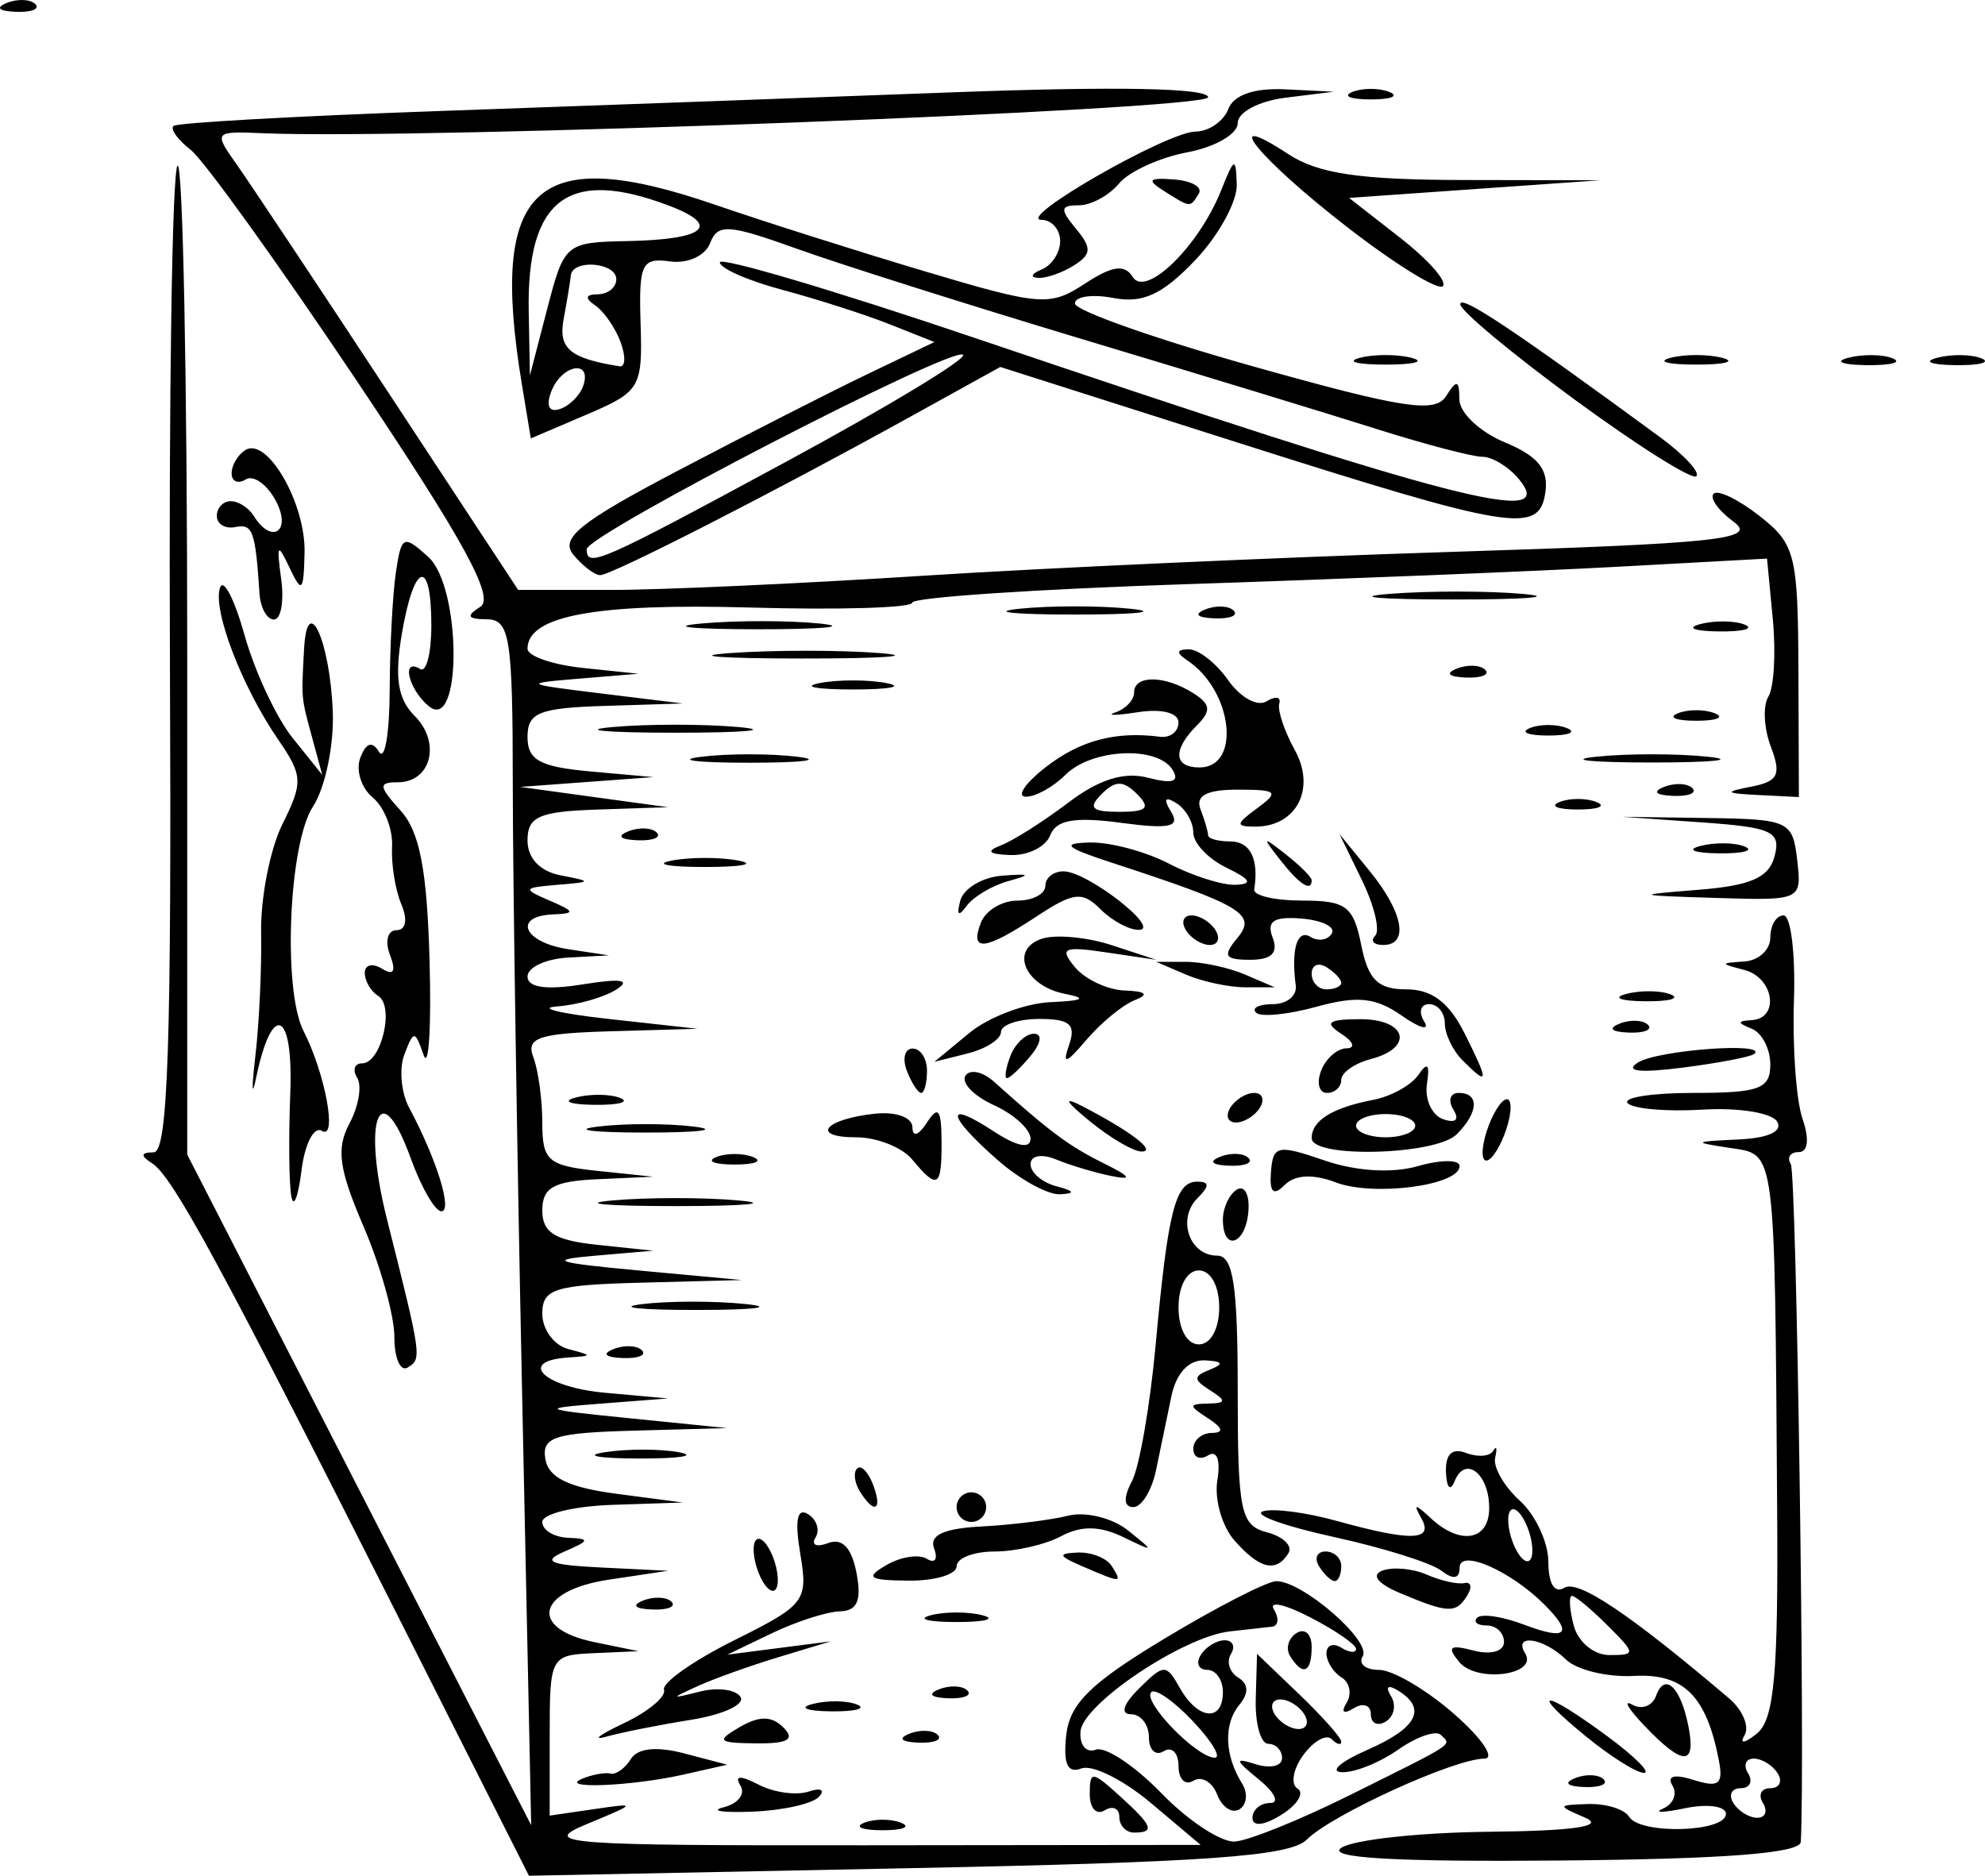 <?xml version="1.0" encoding="UTF-8" standalone="no"?>
<!-- Created with Inkscape (http://www.inkscape.org/) -->

<svg
   xmlns:dc="http://purl.org/dc/elements/1.1/"
   xmlns:cc="http://creativecommons.org/ns#"
   xmlns:rdf="http://www.w3.org/1999/02/22-rdf-syntax-ns#"
   xmlns:svg="http://www.w3.org/2000/svg"
   xmlns="http://www.w3.org/2000/svg"
   xmlns:sodipodi="http://sodipodi.sourceforge.net/DTD/sodipodi-0.dtd"
   xmlns:inkscape="http://www.inkscape.org/namespaces/inkscape"
   version="1.1"
   id="svg2"
   width="324.149"
   height="306.339"
   viewBox="0 0 324.149 306.339"
   sodipodi:docname="135px-Kepler_Hexahedron_Earth.jpg.svg"
   inkscape:version="0.92.5 (2060ec1f9f, 2020-04-08)">
  <defs
     id="defs6" />
  <sodipodi:namedview
     pagecolor="#ffffff"
     bordercolor="#666666"
     borderopacity="1"
     objecttolerance="10"
     gridtolerance="10"
     guidetolerance="10"
     inkscape:pageopacity="0"
     inkscape:pageshadow="2"
     inkscape:window-width="1920"
     inkscape:window-height="1015"
     id="namedview4"
     showgrid="false"
     fit-margin-top="0"
     fit-margin-left="0"
     fit-margin-right="0"
     fit-margin-bottom="0"
     inkscape:zoom="1.1751916"
     inkscape:cx="285.45238"
     inkscape:cy="204.9283"
     inkscape:window-x="0"
     inkscape:window-y="40"
     inkscape:window-maximized="1"
     inkscape:current-layer="svg2" />
  <path
     style="fill:#000000;stroke-width:2.416"
     d="M 64.365,262.725 C 35.892,206.317 28.21,192.177 24.859,190.007 c -1.971,-1.277 -1.9,-1.785 0.251,-1.812 2.324,-0.029 2.913,-17.834 2.641,-79.79 -0.193,-43.864 0.364,-80.467 1.237,-81.34 0.873,-0.873 1.587,35.107 1.587,79.955 v 81.542 L 58.658,243.324 86.741,298.087 85.244,226.814 C 84.421,187.614 83.743,143.31 83.738,128.361 83.728,104.103 83.273,101.176 79.5,101.143 76.315,101.115 76.054,100.61 78.444,99.095 80.822,97.586 75.793,88.387 58.32,62.287 45.508,43.149 33.288,26.143 31.164,24.496 c -2.123,-1.647 -3.396,-3.416 -2.829,-3.93 0.567,-0.514 20.058,-1.608 43.312,-2.43 23.254,-0.823 61.035,-2.199 83.957,-3.059 26.73,-1.003 41.677,-0.712 41.677,0.809 0,2.062 -128.971,6.969 -154.332,5.872 -8.021,-0.347 -8.095,-0.259 -4.297,5.106 2.126,3.002 13.338,19.865 24.916,37.472 l 21.051,32.013 h 15.066 c 8.286,0 31.189,-1.039 50.895,-2.308 19.706,-1.269 58.606,-3.027 86.445,-3.907 43.744,-1.382 50,-2.05 46.081,-4.915 -2.494,-1.824 -3.965,-3.886 -3.268,-4.583 0.697,-0.697 4.08,0.946 7.517,3.65 5.832,4.588 6.256,6.288 6.327,25.402 l 0.076,20.485 -6.562,-0.329 c -5.518,-0.277 -5.716,-0.493 -1.244,-1.361 4.425,-0.858 4.968,-1.953 3.233,-6.517 -1.147,-3.017 -1.332,-6.704 -0.412,-8.193 0.92,-1.489 1.248,-7.171 0.728,-12.626 l -0.946,-9.918 -24.497,1.337 c -13.473,0.735 -44.882,2.005 -69.798,2.822 -24.915,0.817 -45.299,2.182 -45.296,3.035 0.002,0.853 -11.903,1.211 -26.458,0.798 -25.216,-0.717 -36.364,1.347 -36.364,6.732 0,1.202 4.077,2.612 9.06,3.133 l 9.06,0.948 -9.664,0.8 c -9.312,0.771 -9.181,0.859 3.624,2.428 l 13.288,1.628 -12.684,0.394 c -10.813,0.336 -12.684,1.086 -12.684,5.087 0,3.766 2.029,4.876 10.268,5.618 l 10.268,0.925 -10.872,0.802 -10.872,0.802 12.08,1.657 12.08,1.657 -11.476,0.38 c -9.597,0.317 -11.476,1.143 -11.476,5.044 0,2.916 2.038,5.056 5.436,5.711 5.165,0.995 5.135,1.072 -0.604,1.546 -5.592,0.462 -5.682,0.653 -1.208,2.575 4.132,1.776 4.219,2.101 0.604,2.246 -6.727,0.27 -4.896,4.58 2.416,5.687 l 6.644,1.006 -6.644,0.362 c -3.654,0.199 -6.644,1.591 -6.644,3.094 0,1.805 3.074,2.238 9.06,1.276 6.217,-0.999 7.923,-0.731 5.436,0.855 -1.993,1.271 -6.342,2.51 -9.664,2.754 -3.322,0.244 0.483,1.165 8.456,2.047 l 14.496,1.604 -14.151,0.406 c -11.817,0.339 -13.909,1.036 -12.684,4.228 0.807,2.102 1.467,6.929 1.467,10.726 0,6.2 0.925,7.001 9.06,7.852 l 9.06,0.948 -9.06,0.406 c -7.216,0.323 -9.06,1.36 -9.06,5.092 0,3.636 2.03,4.899 9.06,5.634 l 9.06,0.948 -9.664,0.833 c -7.742,0.667 -6.301,1.144 7.248,2.396 l 16.912,1.563 -16.308,0.427 c -14.343,0.375 -16.308,0.988 -16.308,5.082 0,2.56 1.903,5.152 4.228,5.76 4.027,1.052 4.027,1.118 0,1.385 -8.463,0.561 -3.956,4.859 6.04,5.759 l 10.268,0.925 -10.872,0.839 c -10.315,0.796 -10.067,0.92 4.832,2.421 l 15.704,1.582 -15.206,0.417 c -13.016,0.357 -15.104,1.026 -14.496,4.645 0.508,3.025 3.803,4.636 11.582,5.661 l 10.872,1.432 -11.476,0.38 c -6.312,0.209 -11.476,1.467 -11.476,2.796 0,1.329 1.903,2.492 4.228,2.586 3.615,0.145 3.528,0.471 -0.604,2.246 -3.766,1.618 -2.434,2.194 6.04,2.609 l 10.872,0.533 -9.664,1.449 c -11.725,1.758 -13.197,7.969 -2.416,10.191 l 7.248,1.494 -7.248,0.318 c -7.124,0.313 -7.248,0.543 -7.248,13.425 v 13.107 l 7.248,-1.058 c 7.074,-1.032 7.045,-0.974 -1.208,2.453 -7.743,3.215 -3.873,3.506 45.905,3.451 l 54.361,-0.06 -8.141,-6.857 c -4.478,-3.771 -9.578,-6.306 -11.333,-5.632 -2.254,0.865 -2.985,-0.711 -2.489,-5.366 0.556,-5.218 3.923,-8.529 16.165,-15.901 8.504,-5.12 16.675,-9.313 18.157,-9.317 4.305,-0.012 15.609,9.823 14.098,12.266 -0.755,1.222 0.45,2.223 2.678,2.223 2.228,0 7.767,3.262 12.307,7.248 4.54,3.986 6.725,7.248 4.854,7.248 -4.853,0 -24.905,9.155 -28.983,13.232 -2.723,2.723 -16.261,3.691 -65.222,4.664 l -61.785,1.227 z m 155.869,30.548 c 17.85,-8.876 16.8,-8.184 15.055,-9.928 -0.8,-0.8 -3.941,0.287 -6.98,2.416 -3.039,2.129 -7.187,3.782 -9.216,3.673 -2.03,-0.108 -0.157,-1.742 4.162,-3.631 8.168,-3.572 9.826,-6.747 5.063,-9.691 -1.665,-1.029 -2.136,-0.667 -1.169,0.898 0.891,1.442 0.516,3.305 -0.835,4.14 -1.35,0.835 -2.455,0.302 -2.455,-1.184 0,-1.486 -1.255,-1.925 -2.789,-0.977 -1.665,1.029 -2.136,0.667 -1.169,-0.898 0.891,-1.442 0.516,-3.305 -0.835,-4.14 -1.35,-0.835 -2.455,-2.605 -2.455,-3.934 0,-1.329 1.087,-1.744 2.416,-0.923 1.329,0.821 2.416,0.913 2.416,0.205 0,-0.709 -3.381,-3.037 -7.514,-5.174 -4.133,-2.137 -6.787,-2.709 -5.898,-1.27 0.889,1.439 0.737,2.706 -0.338,2.817 -1.075,0.111 -4.171,0.456 -6.88,0.767 -7.665,0.88 -24.033,11.866 -24.371,16.357 -0.167,2.22 0.954,3.554 2.492,2.964 1.538,-0.59 6.361,2.606 10.719,7.102 4.358,4.496 9.76,8.05 12.004,7.897 2.244,-0.153 10.604,-3.522 18.577,-7.487 z m -15.704,3.627 c 0,-1.34 1.295,-2.437 2.878,-2.437 1.583,0 0.767,-1.72 -1.812,-3.821 -4.004,-3.263 -4.072,-3.627 -0.462,-2.492 2.325,0.731 4.228,0.276 4.228,-1.011 0,-1.287 -1.014,-2.34 -2.254,-2.34 -1.24,0 -2.16,-3.305 -2.046,-7.345 l 0.209,-7.345 6.878,6.589 c 3.783,3.624 6.878,7.111 6.878,7.748 0,0.637 -0.708,0.451 -1.573,-0.414 -0.865,-0.865 -2.947,0.306 -4.626,2.602 -1.679,2.296 -2.102,4.763 -0.939,5.482 1.163,0.718 -0.017,2.637 -2.622,4.264 -2.839,1.773 -4.736,1.982 -4.736,0.521 z m 8.456,-16.933 c -0.821,-1.329 -2.58,-2.416 -3.909,-2.416 -1.329,0 -1.744,1.087 -0.923,2.416 0.821,1.329 2.58,2.416 3.909,2.416 1.329,0 1.744,-1.087 0.923,-2.416 z m -14.226,13.121 c -0.794,-2.07 -2.539,-3.087 -3.877,-2.26 -1.338,0.827 -2.433,-0.255 -2.433,-2.405 0,-2.15 -1.087,-3.237 -2.416,-2.416 -1.329,0.821 -2.416,-0.202 -2.416,-2.273 0,-2.072 -1.32,-3.767 -2.934,-3.767 -1.789,0 -1.264,-1.65 1.345,-4.228 4.075,-4.027 4.393,-4.027 6.678,0 2.94,5.18 6.991,5.53 6.991,0.604 0,-1.993 -1.151,-3.624 -2.559,-3.624 -1.407,0 -1.887,-1.087 -1.065,-2.416 0.821,-1.329 2.58,-2.416 3.909,-2.416 1.329,0 1.791,1.012 1.026,2.249 -0.765,1.237 -0.232,2.965 1.183,3.839 1.714,1.059 1.773,2.553 0.177,4.477 -2.583,3.112 -2.4,8.254 0.457,12.824 0.981,1.569 0.792,3.466 -0.419,4.214 -1.211,0.749 -2.852,-0.332 -3.646,-2.402 z m -3.885,-11.904 c -3.116,-3.317 -6.209,-5.487 -6.874,-4.822 -1.481,1.481 7.207,10.51 10.306,10.709 1.228,0.079 -0.316,-2.57 -3.432,-5.887 z m 15.799,-10.715 c -0.765,-1.237 -0.285,-2.932 1.065,-3.767 1.351,-0.835 2.455,0.177 2.455,2.249 0,4.244 -1.45,4.869 -3.521,1.518 z m 8.353,31.316 c 1.993,-1.329 12.865,-2.509 24.16,-2.623 13.748,-0.138 18.939,-0.893 15.704,-2.283 -4.659,-2.002 -4.642,-2.083 0.461,-2.246 2.911,-0.093 5.92,0.844 6.686,2.083 1.821,2.947 15.805,2.534 15.805,-0.467 0,-1.271 -2.99,-1.692 -6.644,-0.936 -3.654,0.756 -5.278,0.781 -3.609,0.056 1.669,-0.725 2.349,-2.429 1.509,-3.787 -0.956,-1.547 0.348,-1.874 3.495,-0.875 4.084,1.296 4.848,0.698 4.096,-3.208 -2.03,-10.539 -5.748,-14.232 -13.882,-13.789 -4.354,0.237 -9.353,-0.976 -11.109,-2.696 -3.598,-3.523 -8.676,-4.277 -6.641,-0.985 2.183,3.533 -7.894,4.867 -10.752,1.423 -2.077,-2.503 -1.579,-2.906 2.327,-1.885 2.825,0.739 4.97,0.135 4.97,-1.398 0,-1.484 -1.268,-2.698 -2.819,-2.698 -1.55,0 -2.245,-0.574 -1.543,-1.276 0.702,-0.702 4.144,-0.185 7.651,1.148 6.949,2.642 8.095,1.502 3.305,-3.288 -5.542,-5.542 -13.842,-9.163 -13.842,-6.038 0,1.86 -1.011,2.022 -3.02,0.484 -1.661,-1.272 -9.543,-3.739 -17.516,-5.482 -7.973,-1.743 -13.202,-3.623 -11.62,-4.177 1.582,-0.554 7.018,0.143 12.08,1.549 12.187,3.384 15.915,3.266 13.824,-0.437 -1.364,-2.416 -1.054,-2.416 1.549,0 4.83,4.484 9.535,3.66 9.535,-1.669 0,-5.62 -3.918,-8.665 -5.643,-4.386 -0.701,1.738 -1.305,1.118 -1.414,-1.451 -0.125,-2.945 1.001,-4.029 3.277,-3.156 1.907,0.732 3.904,0.576 4.436,-0.346 0.532,-0.922 0.676,-0.419 0.319,1.117 -0.357,1.536 1.452,4.695 4.02,7.019 2.568,2.324 4.669,6.839 4.669,10.034 0,3.531 1.019,5.178 2.6,4.201 2.242,-1.385 10.647,4.253 26.873,18.028 2.257,1.916 3.408,4.649 2.556,6.073 -0.862,1.442 0.027,1.316 2.008,-0.285 2.841,-2.297 3.509,-9.576 3.325,-36.241 -0.416,-60.162 -0.168,-58.27 -7.765,-59.42 -6.075,-0.92 -5.959,-1.038 1.351,-1.368 4.993,-0.226 7.395,-1.332 6.398,-2.945 -0.878,-1.421 -6.343,-2.292 -12.144,-1.935 -5.801,0.357 -11.308,-0.112 -12.237,-1.041 -0.929,-0.929 3.928,-1.689 10.794,-1.689 10.691,0 12.483,-0.665 12.483,-4.631 0,-2.547 -1.359,-5.179 -3.02,-5.849 -2.416,-0.975 -2.416,-1.257 0,-1.409 4.587,-0.29 3.607,-6.931 -1.208,-8.189 -4.027,-1.052 -4.027,-1.118 0,-1.385 2.325,-0.154 4.228,-1.911 4.228,-3.904 0,-1.993 0.974,-3.624 2.164,-3.624 1.19,0 1.953,6.252 1.696,13.892 -0.258,7.641 0.372,16.338 1.4,19.328 1.147,3.338 0.904,5.436 -0.63,5.436 -1.374,0 -1.952,0.884 -1.285,1.965 0.934,1.512 2.35,97.421 1.634,110.677 -0.101,1.873 -12.294,2.819 -39.407,3.057 -26.875,0.237 -38.117,-0.417 -35.637,-2.071 z m 68.857,-7.322 c -0.821,-1.329 -0.278,-2.416 1.208,-2.416 1.486,0 2.029,-1.087 1.208,-2.416 -0.821,-1.329 -2.58,-2.416 -3.909,-2.416 -1.329,0 -1.744,1.087 -0.923,2.416 0.821,1.329 0.278,2.416 -1.208,2.416 -1.486,0 -2.029,1.087 -1.208,2.416 0.821,1.329 2.58,2.416 3.909,2.416 1.329,0 1.744,-1.087 0.923,-2.416 z m -25.368,-28.992 c -2.658,-2.658 -5.274,-4.832 -5.814,-4.832 -0.54,0 -0.413,2.174 0.282,4.832 0.699,2.674 3.296,4.832 5.814,4.832 4.362,0 4.351,-0.2 -0.282,-4.832 z M 249.468,249.525 c -0.86,-2.241 -2.107,-3.53 -2.771,-2.866 -0.664,0.664 -0.504,3.041 0.355,5.282 0.86,2.241 2.107,3.53 2.771,2.866 0.664,-0.664 0.504,-3.041 -0.355,-5.282 z m -108.359,48.17 c 1.661,-0.67 4.379,-0.67 6.04,0 1.661,0.67 0.302,1.219 -3.02,1.219 -3.322,0 -4.681,-0.548 -3.02,-1.219 z m 41.677,-0.959 c 0,-1.407 -1.087,-1.887 -2.416,-1.065 -1.329,0.821 -2.416,-0.37 -2.416,-2.648 0,-3.833 0.359,-3.816 4.832,0.232 5.446,4.928 5.891,6.04 2.416,6.04 -1.329,0 -2.416,-1.151 -2.416,-2.559 z m -64.6,-1.579 c 2.342,-0.583 3.57,-2.173 2.729,-3.534 -1.026,-1.66 -0.041,-1.707 2.99,-0.144 2.486,1.282 6.15,1.785 8.144,1.118 1.993,-0.667 2.748,-0.278 1.676,0.865 -1.071,1.143 -5.964,2.23 -10.872,2.416 -4.908,0.186 -7.008,-0.138 -4.667,-0.721 z m -23.042,-4.69 c 1.628,-0.659 3.681,-1.024 4.562,-0.811 0.881,0.213 2.371,-0.856 3.31,-2.375 1.1,-1.78 4.204,-2.106 8.726,-0.916 l 7.019,1.846 -7.248,1.632 c -8.474,1.908 -20.69,2.374 -16.369,0.624 z m 162.086,-0.071 c 1.744,-0.698 3.828,-0.612 4.631,0.191 0.803,0.803 -0.624,1.374 -3.171,1.269 -2.815,-0.116 -3.387,-0.688 -1.46,-1.46 z m 1.661,-6.881 c -9.451,-7.747 -6.907,-7.694 3.624,0.075 4.503,3.322 7.16,6.001 5.905,5.953 -1.255,-0.048 -5.543,-2.76 -9.53,-6.028 z m 9.664,-1.648 c -2.658,-2.783 -3.566,-4.342 -2.018,-3.465 1.548,0.877 3.301,0.229 3.897,-1.441 1.413,-3.957 4.051,-1.424 5.306,5.094 1.235,6.414 -0.935,6.357 -7.185,-0.188 z m -166.707,-0.421 c 3.986,-1.883 6.95,-4.346 6.585,-5.473 -0.364,-1.127 4.798,-4.766 11.472,-8.088 11.603,-5.775 12.075,-6.395 10.777,-14.13 -0.917,-5.464 -0.51,-7.566 1.252,-6.477 1.435,0.887 1.992,2.612 1.237,3.834 -0.755,1.222 0.176,1.627 2.068,0.901 2.286,-0.877 3.838,0.755 4.623,4.86 0.867,4.536 0.146,6.209 -2.712,6.289 -2.141,0.06 -7.155,1.677 -11.141,3.594 l -7.248,3.485 8.456,-1.09 8.456,-1.09 -8.456,2.556 c -4.651,1.406 -10.631,3.546 -13.288,4.757 -4.502,2.051 -4.475,2.111 0.401,0.882 2.878,-0.725 5.848,-0.323 6.6,0.894 0.752,1.217 -2.867,2.89 -8.042,3.717 -5.175,0.828 -11.407,2.067 -13.848,2.754 -2.442,0.687 -1.178,-0.291 2.809,-2.175 z m 18.957,0.612 c 3.197,-1.858 5.216,-1.837 7.127,0.073 1.944,1.944 0.737,2.647 -4.461,2.593 -6.248,-0.065 -6.577,-0.393 -2.666,-2.666 z m 27.703,1.089 c 1.744,-0.698 3.828,-0.612 4.631,0.191 0.803,0.803 -0.624,1.374 -3.171,1.269 -2.815,-0.116 -3.387,-0.688 -1.46,-1.46 z m -15.809,-4.856 c 2.351,-0.613 5.612,-0.572 7.248,0.089 1.636,0.662 -0.288,1.163 -4.274,1.114 -3.986,-0.049 -5.325,-0.591 -2.974,-1.203 z m 20.641,-2.392 c 1.744,-0.698 3.828,-0.612 4.631,0.191 0.803,0.803 -0.624,1.374 -3.171,1.269 -2.815,-0.116 -3.387,-0.688 -1.46,-1.46 z m -1.359,-12.095 c 2.325,-0.608 6.131,-0.608 8.456,0 2.325,0.608 0.423,1.105 -4.228,1.105 -4.651,0 -6.554,-0.497 -4.228,-1.105 z m -46.962,-2.401 c 1.744,-0.698 3.828,-0.612 4.631,0.191 0.803,0.803 -0.624,1.374 -3.171,1.269 -2.815,-0.116 -3.387,-0.688 -1.46,-1.46 z m 123.671,-1.194 c -3.712,-1.56 -4.845,-2.986 -2.94,-3.699 1.705,-0.638 4.967,-0.342 7.248,0.659 2.282,1.001 5.045,1.62 6.14,1.376 1.095,-0.244 1.303,0.671 0.461,2.032 -1.836,2.971 -3.062,2.929 -10.909,-0.369 z m -104.856,-3.437 c -0.86,-2.241 -1.02,-4.618 -0.355,-5.282 0.664,-0.664 1.912,0.625 2.771,2.866 0.86,2.241 1.02,4.618 0.355,5.282 -0.664,0.664 -1.912,-0.625 -2.771,-2.866 z m 20.918,-1.171 c 2.336,-1.36 5.313,-1.814 6.616,-1.009 1.303,0.805 1.832,0.049 1.175,-1.681 -0.831,-2.189 1.533,-3.288 7.773,-3.612 4.932,-0.257 11.286,-1.049 14.12,-1.76 2.836,-0.712 7.229,0.373 9.771,2.412 4.397,3.527 4.358,3.579 -0.817,1.071 -3.786,-1.835 -6.854,-1.875 -10.109,-0.133 -2.57,1.376 -7.463,2.501 -10.872,2.501 -3.409,0 -6.199,1.087 -6.199,2.416 0,1.329 -3.533,2.383 -7.852,2.343 -6.527,-0.061 -7.135,-0.491 -3.605,-2.547 z m 31.993,0.204 c -3.939,-1.693 -4.077,-2.108 -0.747,-2.246 2.247,-0.093 4.757,0.917 5.579,2.246 1.717,2.778 1.633,2.778 -4.832,0 z m 38.657,0 c -0.821,-1.329 -0.342,-2.416 1.065,-2.416 1.407,0 2.559,1.087 2.559,2.416 0,1.329 -0.479,2.416 -1.065,2.416 -0.586,0 -1.737,-1.087 -2.559,-2.416 z m -13.827,-4.228 c -2.037,-2.325 -3.29,-6.741 -2.783,-9.811 0.546,-3.309 -0.066,-4.973 -1.502,-4.085 -1.333,0.824 -2.423,0.346 -2.423,-1.061 0,-1.407 1.359,-2.575 3.02,-2.596 2.013,-0.025 1.812,-0.818 -0.604,-2.379 -3.221,-2.082 -3.221,-2.35 0,-2.416 2.969,-0.061 3.029,-0.451 0.331,-2.161 -2.781,-1.762 -2.781,-2.291 0,-3.396 2.316,-0.921 2.052,-1.366 -0.889,-1.5 -2.595,-0.118 -4.658,2.102 -5.436,5.849 -0.69,3.322 -1.818,8.758 -2.508,12.08 -0.69,3.322 -2.359,6.04 -3.709,6.04 -1.575,0 -1.657,-1.516 -0.23,-4.228 1.224,-2.325 2.971,-12.382 3.882,-22.348 1.999,-21.855 3.205,-26.576 6.789,-26.576 2.022,0 2.029,0.707 0.026,2.71 -3.37,3.37 -1.315,9.37 3.211,9.37 2.63,0 3.366,4.802 3.366,21.971 0,19.897 0.453,22.089 4.805,23.227 2.643,0.691 4.209,2.22 3.481,3.398 -2.001,3.238 -4.725,2.594 -8.825,-2.087 z m -2.481,-38.053 c 0,-3.514 -1.389,-6.04 -3.322,-6.04 -1.933,0 -3.322,2.526 -3.322,6.04 0,3.514 1.389,6.04 3.322,6.04 1.933,0 3.322,-2.526 3.322,-6.04 z m -42.885,32.617 c 0,-1.329 1.087,-2.416 2.416,-2.416 1.329,0 2.416,1.087 2.416,2.416 0,1.329 -1.087,2.416 -2.416,2.416 -1.329,0 -2.416,-1.087 -2.416,-2.416 z m -15.804,-2.577 c -0.876,-1.417 -1.074,-3.095 -0.441,-3.728 0.633,-0.633 1.795,0.526 2.582,2.577 1.634,4.257 0.241,5.006 -2.141,1.151 z m -41.544,-6.405 c 3.673,-0.555 9.109,-0.54 12.08,0.033 2.972,0.573 -0.033,1.028 -6.677,1.01 -6.644,-0.019 -9.075,-0.487 -5.403,-1.043 z M 64.4,218.345 c 0,-3.486 -2.266,-11.606 -5.035,-18.043 -4.025,-9.356 -4.487,-12.728 -2.304,-16.806 1.502,-2.806 2.073,-6.167 1.268,-7.468 -0.804,-1.301 -0.438,-2.366 0.814,-2.366 3.116,0 5.331,-9.333 2.614,-11.012 -1.204,-0.744 -2.189,-2.44 -2.189,-3.769 0,-1.329 1.272,-1.63 2.827,-0.669 1.901,1.175 2.321,0.43 1.284,-2.273 -0.85,-2.214 -0.375,-4.02 1.056,-4.02 1.547,0 1.873,-1.71 0.805,-4.228 -0.986,-2.325 -1.668,-6.559 -1.515,-9.408 0.153,-2.849 -1.266,-6.462 -3.154,-8.029 -1.888,-1.567 -2.802,-4.491 -2.032,-6.498 0.953,-2.484 1.936,-2.784 3.075,-0.94 0.921,1.49 1.696,-3.039 1.722,-10.066 0.026,-7.026 0.48,-15.687 1.009,-19.245 0.9,-6.052 1.241,-6.217 5.288,-2.557 5.457,4.936 5.532,28.902 0.077,24.375 -3.34,-2.772 -4.535,-8.005 -1.383,-6.057 0.997,0.616 1.812,-2.582 1.812,-7.106 0,-11.206 -2.835,-10.38 -4.826,1.405 -1.204,7.126 -0.658,10.599 2.101,13.358 4.336,4.336 2.693,10.836 -2.74,10.836 -3.224,0 -3.163,0.637 0.436,4.615 3.122,3.45 4.317,9.621 4.735,24.449 0.307,10.909 -0.126,17.881 -0.963,15.494 -1.437,-4.096 -1.613,-4.103 -3.144,-0.113 -0.892,2.325 -0.539,6.249 0.783,8.721 4.482,8.374 7.131,16.9 5.251,16.9 -1.029,0 -3.286,-3.913 -5.015,-8.696 -5.033,-13.918 -7.968,-6.298 -3.86,10.02 5.672,22.529 5.704,22.755 3.391,24.185 -1.204,0.744 -2.189,-1.499 -2.189,-4.986 z m 35.788,1.987 c 1.744,-0.698 3.828,-0.612 4.631,0.191 0.803,0.803 -0.624,1.374 -3.171,1.269 -2.815,-0.116 -3.387,-0.688 -1.46,-1.46 z m 4.627,-7.341 c 4.289,-0.534 11.9,-0.542 16.912,-0.02 5.013,0.523 1.504,0.96 -7.798,0.971 -9.302,0.011 -13.403,-0.417 -9.114,-0.951 z m 94.883,-13.818 c 0,-1.915 1.021,-4.113 2.27,-4.884 1.248,-0.772 2.104,0.795 1.902,3.481 -0.416,5.517 -4.172,6.78 -4.172,1.403 z M 47.574,195.406 c -0.378,-1.993 -0.455,-9.604 -0.172,-16.912 0.523,-13.505 -2.981,-15.02 -5.587,-2.416 -0.687,3.322 -0.738,1.691 -0.113,-3.624 0.625,-5.315 1.047,-14.349 0.938,-20.074 -0.109,-5.725 1.463,-13.738 3.492,-17.805 3.381,-6.778 3.324,-7.926 -0.68,-13.751 -5.944,-8.646 -10.747,-21.163 -9.526,-24.826 0.552,-1.656 2.359,1.828 4.015,7.744 1.656,5.916 5.187,13.467 7.846,16.781 l 4.835,6.026 -1.638,-6.04 c -1.826,-6.735 -1.775,-6.179 -1.33,-14.496 0.509,-9.513 4.234,-1.408 4.689,10.202 0.215,5.487 -1.24,12.465 -3.232,15.506 -3.964,6.049 -4.969,29.963 -1.542,36.663 3.551,6.942 5.568,17.891 3.004,16.306 -1.296,-0.801 -2.796,2.098 -3.334,6.442 -0.538,4.344 -1.287,6.267 -1.664,4.274 z m 52.462,0.647 c 5.647,-0.509 14.889,-0.509 20.536,0 5.647,0.509 1.027,0.925 -10.268,0.925 -11.295,0 -15.916,-0.416 -10.268,-0.925 z m 62.817,-6.648 c -8.293,-7.299 -8.632,-9.91 -0.604,-4.649 3.799,2.489 6.04,2.939 6.04,1.212 0,-1.51 -2.684,-3.969 -5.964,-5.463 -3.28,-1.495 -5.386,-3.654 -4.678,-4.799 0.707,-1.145 2.81,-0.714 4.672,0.957 9.187,8.244 12.253,10.523 17.932,13.333 4.368,2.161 4.753,2.767 1.326,2.086 -2.658,-0.528 -6.735,-1.744 -9.06,-2.701 -2.422,-0.997 -4.228,-0.674 -4.228,0.757 0,1.374 1.903,2.995 4.228,3.602 2.961,0.774 3.142,1.166 0.604,1.309 -1.993,0.112 -6.614,-2.428 -10.268,-5.644 z m 44.696,1.978 c 0.327,-4.339 1.071,-4.497 8.751,-1.857 5.152,1.771 11.032,2.129 15.224,0.927 3.757,-1.077 6.83,-1.083 6.83,-0.013 0,3.172 -14.034,5.021 -20.231,2.666 -3.714,-1.412 -6.648,-1.264 -8.332,0.42 -1.856,1.856 -2.498,1.242 -2.243,-2.143 z m -58.588,-2.018 c -1.654,-1.993 -5.774,-3.624 -9.155,-3.624 -7.578,0 -5.181,-2.974 3.111,-3.858 3.388,-0.361 6.06,0.611 6.081,2.211 0.022,1.685 0.997,1.369 2.379,-0.769 1.825,-2.824 2.35,-2.157 2.379,3.02 0.043,7.623 -0.625,8.044 -4.795,3.02 z m -32.013,-0.392 c 1.661,-0.67 4.379,-0.67 6.04,0 1.661,0.67 0.302,1.219 -3.02,1.219 -3.322,0 -4.681,-0.548 -3.02,-1.219 z m 82.296,-0.05 c 1.744,-0.698 3.828,-0.612 4.631,0.191 0.803,0.803 -0.624,1.374 -3.171,1.269 -2.815,-0.116 -3.387,-0.688 -1.46,-1.46 z m 43.251,-3.216 c 0.701,-2.68 2.129,-5.401 3.173,-6.047 1.044,-0.646 1.326,1.019 0.625,3.699 -0.701,2.68 -2.129,5.401 -3.173,6.047 -1.045,0.646 -1.326,-1.019 -0.625,-3.699 z m -64.542,-2.598 c -4.012,-3.281 -4.418,-4.102 -1.208,-2.443 7.881,4.073 12.249,7.418 9.664,7.4 -1.329,-0.009 -5.134,-2.24 -8.456,-4.957 z m 36.241,2.775 c 0,-2.879 3.366,-4.97 10.082,-6.263 2.897,-0.558 6.208,-2.399 7.358,-4.091 1.474,-2.169 1.882,-1.725 1.386,1.505 -0.388,2.52 0.806,5.107 2.652,5.75 2.046,0.712 2.698,0.103 1.669,-1.561 -0.928,-1.501 -0.536,-2.729 0.872,-2.729 3.404,0 3.244,3.181 -0.341,6.765 -3.41,3.41 -23.677,3.945 -23.677,0.626 z m 16.912,-2.041 c 0,-1.044 -2.174,-1.898 -4.832,-1.898 -2.658,0 -4.832,0.854 -4.832,1.898 0,1.044 2.174,1.898 4.832,1.898 2.658,0 4.832,-0.854 4.832,-1.898 z m -133.486,0.151 c 4.319,-0.536 11.386,-0.536 15.704,0 4.319,0.536 0.785,0.974 -7.852,0.974 -8.637,0 -12.171,-0.439 -7.852,-0.974 z M 200.906,180.91 c 0.821,-1.329 2.58,-2.416 3.909,-2.416 1.329,0 1.744,1.087 0.923,2.416 -0.821,1.329 -2.58,2.416 -3.909,2.416 -1.329,0 -1.744,-1.087 -0.923,-2.416 z m -106.864,-1.674 c 2.351,-0.613 5.612,-0.572 7.248,0.089 1.636,0.662 -0.288,1.163 -4.274,1.114 -3.986,-0.049 -5.325,-0.591 -2.974,-1.203 z m 54.045,-4.366 c -0.765,-1.993 -0.338,-3.624 0.95,-3.624 1.287,0 2.34,1.631 2.34,3.624 0,1.993 -0.427,3.624 -0.95,3.624 -0.522,0 -1.575,-1.631 -2.34,-3.624 z m 67.649,0 c 0.765,-1.993 2.633,-3.641 4.152,-3.661 1.519,-0.02 1.131,-1.091 -0.863,-2.379 -2.824,-1.825 -2.157,-2.35 3.02,-2.379 7.67,-0.043 8.972,4.639 1.812,6.511 -2.658,0.695 -4.832,2.224 -4.832,3.398 0,1.174 -1.053,2.134 -2.34,2.134 -1.287,0 -1.714,-1.631 -0.95,-3.624 z m -50.737,-2.416 c 0.765,-1.993 2.495,-3.624 3.844,-3.624 1.414,0 1.179,1.535 -0.554,3.624 -1.654,1.993 -3.384,3.624 -3.844,3.624 -0.46,0 -0.211,-1.631 0.554,-3.624 z m 73.838,0.725 c -1.595,-1.595 -2.899,-4.313 -2.899,-6.04 0,-1.727 -1.151,-3.141 -2.559,-3.141 -1.407,0 -1.771,1.275 -0.807,2.834 0.963,1.559 -0.687,1.126 -3.668,-0.962 -4.243,-2.972 -7.263,-3.286 -13.915,-1.45 -4.673,1.29 -9.119,1.723 -9.881,0.962 -0.761,-0.761 0.476,-1.384 2.749,-1.384 2.273,0 3.956,-1.359 3.74,-3.02 -0.781,-6.015 0.227,-9.316 2.429,-7.955 1.237,0.765 2.789,0.516 3.45,-0.553 0.66,-1.069 -1.554,-2.171 -4.921,-2.45 -4.556,-0.377 -5.767,0.419 -4.734,3.112 0.96,2.503 -0.169,3.618 -3.664,3.618 -4.192,0 -4.546,-0.61 -2.078,-3.584 3.2,-3.855 0.754,-5.318 -20.503,-12.264 -7.622,-2.49 -8.388,-3.189 -3.624,-3.304 3.322,-0.081 9.154,1.477 12.96,3.462 3.806,1.985 8.699,3.536 10.872,3.446 2.853,-0.118 2.441,-0.892 -1.484,-2.785 -2.99,-1.442 -5.436,-4.022 -5.436,-5.734 0,-1.712 -1.255,-3.888 -2.789,-4.836 -1.844,-1.14 -2.128,-0.654 -0.838,1.433 1.533,2.481 -0.231,2.864 -8.239,1.79 -7.509,-1.007 -10.535,-0.468 -11.501,2.048 -0.721,1.878 -3.64,3.329 -6.488,3.224 -3.593,-0.132 -4.069,-0.617 -1.554,-1.584 1.993,-0.766 6.932,-3.899 10.975,-6.962 5.058,-3.832 9.132,-5.103 13.062,-4.076 3.983,1.042 5.188,0.647 3.982,-1.303 -2.455,-3.973 -13.2,-3.465 -17.493,0.827 -1.993,1.993 -4.905,3.6 -6.472,3.57 -1.566,-0.029 -0.13,-2.18 3.193,-4.778 5.625,-4.4 11.444,-5.958 18.724,-5.012 1.661,0.216 3.02,-0.829 3.02,-2.322 0,-1.599 -2.731,-2.292 -6.644,-1.688 -3.654,0.564 -5.285,0.571 -3.624,0.015 1.661,-0.556 3.02,-2.018 3.02,-3.25 0,-2.874 5.012,-2.815 9.644,0.114 2.87,1.815 2.993,2.889 0.604,5.278 -3.977,3.977 -3.799,6.866 0.423,6.866 6.861,0 5.447,-12.525 -1.972,-17.479 -1.873,-1.25 -1.806,-1.786 0.225,-1.812 1.586,-0.02 4.489,2.255 6.451,5.057 1.962,2.802 4.769,4.352 6.237,3.444 1.468,-0.907 2.411,-0.753 2.096,0.342 -0.315,1.095 0.82,4.507 2.524,7.582 3.504,6.325 0.309,12.53 -6.452,12.53 -3.261,0 -3.214,-0.421 0.34,-3.02 3.638,-2.66 3.258,-3.02 -3.189,-3.02 -5.102,0 -6.945,0.975 -6.084,3.218 0.679,1.77 1.235,3.672 1.235,4.228 0,0.556 1.631,1.01 3.624,1.01 3.269,0 4.697,2.869 3.91,7.852 -0.157,0.997 3.383,1.812 7.868,1.812 7.127,0 8.337,0.913 9.604,7.248 1.138,5.688 2.724,7.248 7.373,7.248 4.168,0 6.995,2.149 9.539,7.248 3.987,7.992 3.933,8.644 -0.363,4.349 z M 219.026,160.516 c 0,-0.586 -1.087,-1.737 -2.416,-2.559 -1.329,-0.821 -2.416,-0.342 -2.416,1.065 0,1.407 1.087,2.559 2.416,2.559 1.329,0 2.416,-0.479 2.416,-1.065 z m -33.341,-30.826 c -2.255,-2.255 -3.544,-2.255 -5.798,0 -2.255,2.255 -1.611,2.899 2.899,2.899 4.51,0 5.154,-0.644 2.899,-2.899 z m 81.788,43.843 c 3.229,-2.043 21.268,-3.383 19.001,-1.412 -0.554,0.482 -5.843,1.494 -11.753,2.25 -6.952,0.889 -9.511,0.593 -7.248,-0.839 z m -109.184,-4.829 c 3.137,-2.589 9.117,-4.855 13.288,-5.036 5.332,-0.231 6.031,-0.632 2.353,-1.349 -6.649,-1.297 -9.122,-7.325 -3.705,-9.032 2.258,-0.711 7.366,-0.222 11.353,1.087 l 7.248,2.38 -8.147,-1.209 c -7.032,-1.044 -7.735,-0.714 -5.14,2.413 1.654,1.992 5.32,3.708 8.147,3.813 3.488,0.129 4.003,0.638 1.6,1.583 -1.947,0.766 -5.483,3.67 -7.857,6.453 -3.388,3.973 -4,4.152 -2.845,0.833 1.156,-3.322 0.121,-4.228 -4.827,-4.228 -3.464,0 -6.299,0.96 -6.299,2.134 0,1.174 -2.446,2.748 -5.436,3.499 l -5.436,1.365 z m 106.189,-1.525 c 1.744,-0.698 3.828,-0.612 4.631,0.191 0.803,0.803 -0.624,1.374 -3.171,1.269 -2.815,-0.116 -3.387,-0.688 -1.46,-1.46 z m 1.103,-4.856 c 2.351,-0.613 5.612,-0.572 7.248,0.089 1.636,0.662 -0.288,1.163 -4.274,1.114 -3.986,-0.049 -5.325,-0.591 -2.974,-1.203 z m -71.923,-3.158 -4.832,-2.076 h 4.832 c 2.658,0 7.007,0.934 9.664,2.076 l 4.832,2.076 h -4.832 c -2.658,0 -7.007,-0.934 -9.664,-2.076 z m -33.49,-8.456 c 0.765,-1.993 3.449,-3.624 5.964,-3.624 2.515,0 4.574,-1.087 4.574,-2.416 0,-1.329 1.359,-2.392 3.02,-2.362 3.924,0.07 15.997,9.486 12.253,9.557 -1.566,0.03 -4.391,-1.49 -6.277,-3.376 -2.962,-2.962 -4.385,-2.8 -10.441,1.192 -8.458,5.576 -10.945,5.857 -9.093,1.03 z m 33.49,1.208 c -0.821,-1.329 -0.406,-2.416 0.923,-2.416 1.329,0 3.088,1.087 3.909,2.416 0.821,1.329 0.406,2.416 -0.923,2.416 -1.329,0 -3.088,-1.087 -3.909,-2.416 z m 30.909,0.902 c 0.833,-0.833 -0.139,-4.91 -2.159,-9.06 l -3.673,-7.546 4.924,6.04 c 5.503,6.751 6.479,12.08 2.213,12.08 -1.55,0 -2.137,-0.681 -1.304,-1.514 z m -67.749,-5.734 c 0.537,-1.993 3.61,-3.825 6.828,-4.07 4.613,-0.352 4.829,-0.165 1.019,0.883 -2.658,0.731 -5.73,2.563 -6.828,4.07 -1.319,1.811 -1.664,1.511 -1.019,-0.883 z m 120.547,-1.766 c 8.556,-0.682 11.512,-1.988 12.428,-5.492 1.053,-4.025 -0.421,-4.711 -11.842,-5.513 l -13.045,-0.916 13.904,0.199 c 13.316,0.19 13.937,0.48 14.669,6.843 0.761,6.616 0.705,6.642 -13.288,6.209 -13.349,-0.414 -13.491,-0.48 -2.826,-1.33 z m -68.311,-4.878 c -3.005,-3.832 -2.92,-3.917 0.912,-0.912 2.325,1.824 4.228,3.726 4.228,4.228 0,1.988 -1.984,0.709 -5.14,-3.316 z m -99.353,0.107 c 2.99,-0.576 7.882,-0.576 10.872,0 2.99,0.576 0.544,1.047 -5.436,1.047 -5.98,0 -8.426,-0.471 -5.436,-1.047 z m 167.961,-2.385 c 2.351,-0.613 5.612,-0.572 7.248,0.089 1.636,0.662 -0.288,1.163 -4.274,1.114 -3.986,-0.049 -5.325,-0.591 -2.974,-1.203 z m -175.058,-2.392 c 1.744,-0.698 3.828,-0.612 4.631,0.191 0.803,0.803 -0.624,1.374 -3.171,1.269 -2.815,-0.116 -3.387,-0.688 -1.46,-1.46 z m 152.06,-4.782 c 1.661,-0.67 4.379,-0.67 6.04,0 1.661,0.67 0.302,1.219 -3.02,1.219 -3.322,0 -4.681,-0.548 -3.02,-1.219 z m 17.063,-2.466 c 1.744,-0.698 3.828,-0.612 4.631,0.191 0.803,0.803 -0.624,1.374 -3.171,1.269 -2.815,-0.116 -3.387,-0.688 -1.46,-1.46 z m -157.194,-4.929 c 4.319,-0.536 11.386,-0.536 15.704,0 4.319,0.536 0.785,0.974 -7.852,0.974 -8.637,0 -12.171,-0.439 -7.852,-0.974 z m 146.17,-0.012 c 4.983,-0.521 13.137,-0.521 18.12,0 4.983,0.521 0.906,0.948 -9.06,0.948 -9.966,0 -14.043,-0.426 -9.06,-0.948 z m -160.667,-4.841 c 5.647,-0.509 14.889,-0.509 20.536,0 5.647,0.509 1.027,0.925 -10.268,0.925 -11.295,0 -15.916,-0.416 -10.268,-0.925 z m 149.794,0.169 c 1.661,-0.67 4.379,-0.67 6.04,0 1.661,0.67 0.302,1.219 -3.02,1.219 -3.322,0 -4.681,-0.548 -3.02,-1.219 z m 24.16,-2.416 c 1.661,-0.67 4.379,-0.67 6.04,0 1.661,0.67 0.302,1.219 -3.02,1.219 -3.322,0 -4.681,-0.548 -3.02,-1.219 z m -140.13,-4.937 c 2.99,-0.576 7.882,-0.576 10.872,0 2.99,0.576 0.544,1.047 -5.436,1.047 -5.98,0 -8.426,-0.471 -5.436,-1.047 z m 104.041,-2.361 c 1.744,-0.698 3.828,-0.612 4.631,0.191 0.803,0.803 -0.624,1.374 -3.171,1.269 -2.815,-0.116 -3.387,-0.688 -1.46,-1.46 z m -118.456,-2.55 c 7.021,-0.49 17.893,-0.484 24.16,0.011 6.267,0.496 0.523,0.897 -12.765,0.89 -13.288,-0.006 -18.416,-0.412 -11.395,-0.902 z m -4.849,-4.82 c 5.683,-0.51 14.38,-0.503 19.328,0.016 4.948,0.519 0.299,0.937 -10.332,0.928 -10.631,-0.009 -14.679,-0.434 -8.996,-0.944 z m 163.065,0.098 c 2.351,-0.613 5.612,-0.572 7.248,0.089 1.636,0.662 -0.288,1.163 -4.274,1.114 -3.986,-0.049 -5.325,-0.591 -2.974,-1.203 z M 42.377,96.952 c -0.678,-10.289 -1.097,-11.443 -3.949,-10.872 -1.661,0.332 -3.02,-0.483 -3.02,-1.812 0,-1.329 1.023,-2.416 2.273,-2.416 1.25,0 2.945,1.087 3.767,2.416 2.943,4.761 6.243,2.477 3.588,-2.484 -1.442,-2.695 -3.655,-4.262 -4.917,-3.481 -1.262,0.78 -2.295,0.331 -2.295,-0.998 0,-1.329 1.013,-3.042 2.251,-3.807 3.559,-2.2 9.846,8.698 9.66,16.744 -0.149,6.432 -0.445,6.731 -2.45,2.482 -1.953,-4.14 -2.15,-3.881 -1.373,1.812 0.499,3.654 -0.03,6.644 -1.175,6.644 -1.145,0 -2.206,-1.903 -2.36,-4.228 z m 124.101,2.468 c 4.983,-0.521 13.137,-0.521 18.12,0 4.983,0.521 0.906,0.948 -9.06,0.948 -9.966,0 -14.043,-0.426 -9.06,-0.948 z m 30.352,0.11 c 1.744,-0.698 3.828,-0.612 4.631,0.191 0.803,0.803 -0.624,1.374 -3.171,1.269 -2.815,-0.116 -3.387,-0.688 -1.46,-1.46 z m 30.122,-2.544 c 6.352,-0.499 16.137,-0.493 21.744,0.013 5.607,0.507 0.41,0.915 -11.549,0.908 -11.959,-0.007 -16.547,-0.422 -10.195,-0.921 z M 93.638,90.604 c -2.237,-2.695 1.039,-5.324 17.22,-13.821 10.991,-5.771 24.875,-12.839 30.855,-15.708 l 10.872,-5.216 -7.248,-2.878 c -3.986,-1.583 -11.869,-4.114 -17.516,-5.625 -5.647,-1.511 -10.268,-3.538 -10.268,-4.505 0,-0.967 18.755,4.593 41.677,12.355 78.411,26.553 95.37,30.95 88.789,23.021 -1.654,-1.993 -4.326,-3.624 -5.937,-3.624 -1.611,0 -9.36,-2.034 -17.22,-4.521 -7.86,-2.487 -29.512,-9.097 -48.116,-14.69 -18.604,-5.593 -39.575,-12.236 -46.602,-14.761 -11.227,-4.034 -12.949,-4.145 -14.19,-0.912 -0.794,2.07 -3.66,3.37 -6.55,2.974 -4.627,-0.635 -5.105,0.38 -4.796,10.2 0.327,10.434 -0.052,11.074 -8.792,14.806 l -9.134,3.901 -1.45,-8.766 C 79.845,30.269 87.378,23.298 116.939,33.494 c 7.646,2.637 22.958,7.498 34.026,10.802 18.961,5.66 20.474,5.778 26.179,2.04 4.486,-2.939 6.511,-3.228 7.819,-1.112 2.143,3.467 10.804,-4.998 14.437,-14.11 2.172,-5.447 2.423,-5.541 2.561,-0.961 0.084,2.793 -2.995,8.372 -6.842,12.398 -5.314,5.56 -8.508,7.031 -13.288,6.117 -3.461,-0.662 -6.293,-0.258 -6.293,0.897 0,1.155 13.153,5.795 29.229,10.31 24.347,6.839 29.587,7.645 31.372,4.826 1.756,-2.773 2.15,-2.674 2.18,0.55 0.019,2.164 3.354,5.309 7.408,6.988 5.416,2.243 7.176,4.404 6.636,8.145 -1.001,6.934 -5.196,6.249 -50.907,-8.312 l -38.107,-12.139 -15.045,8.321 c -22.174,12.264 -48.446,25.679 -50.291,25.679 -0.886,0 -2.855,-1.498 -4.374,-3.329 z M 128.53,75.325 c 16.46,-8.905 29.392,-16.727 28.737,-17.382 -1.56,-1.56 -61.458,29.391 -61.458,31.758 0,3.12 2.027,2.23 32.722,-14.376 z M 95.255,62.977 c 1.45,-4.349 -3.544,-3.435 -5.23,0.957 -0.903,2.353 -0.363,3.458 1.403,2.869 1.579,-0.526 3.301,-2.248 3.827,-3.826 z m 7.195,-23.604 c 12.728,-0.246 15.407,-2.512 6.825,-5.774 -16.483,-6.267 -23.279,-1.143 -22.936,17.29 l 0.194,10.427 2.826,-10.872 C 92.136,39.757 92.36,39.568 102.449,39.373 Z m -1.104,16.506 c -0.858,-2.325 -2.726,-5.027 -4.152,-6.003 -1.742,-1.193 -1.602,-1.787 0.428,-1.812 1.661,-0.02 3.02,-1.124 3.02,-2.453 0,-2.772 -7.155,-3.354 -7.428,-0.604 -0.099,0.997 -0.624,4.182 -1.167,7.079 -0.906,4.833 0.971,6.425 9.123,7.741 0.955,0.154 1.034,-1.622 0.176,-3.948 z m 155.841,9.418 c -10.239,-7.505 -18.665,-14.521 -18.724,-15.591 -0.095,-1.72 8.486,3.985 32.607,21.68 3.928,2.882 6.6,5.761 5.938,6.398 -0.662,0.637 -9.581,-4.982 -19.821,-12.487 z m -35.14,-6.855 c 2.325,-0.608 6.131,-0.608 8.456,0 2.325,0.608 0.423,1.105 -4.228,1.105 -4.651,0 -6.554,-0.497 -4.228,-1.105 z m 50.737,0 c 2.325,-0.608 6.131,-0.608 8.456,0 2.325,0.608 0.423,1.105 -4.228,1.105 -4.651,0 -6.554,-0.497 -4.228,-1.105 z m 29.038,-0.009 c 2.351,-0.613 5.612,-0.572 7.248,0.09 1.636,0.662 -0.288,1.163 -4.274,1.114 -3.986,-0.049 -5.325,-0.591 -2.974,-1.203 z m 14.496,0 c 2.351,-0.613 5.612,-0.572 7.248,0.09 1.636,0.662 -0.288,1.163 -4.274,1.114 -3.986,-0.049 -5.325,-0.591 -2.974,-1.203 z m -96.334,-21.351 c -14.55,-11.278 -21.178,-19.493 -9.615,-11.917 4.894,3.206 11.649,4.204 28.67,4.235 l 22.268,0.04 -20.504,1.441 -20.504,1.441 8.35,6.516 c 4.592,3.584 7.727,7.14 6.965,7.901 -0.762,0.762 -7.795,-3.585 -15.631,-9.658 z m -49.883,6.929 c 1.661,-0.67 3.02,-2.759 3.02,-4.641 0,-1.882 -1.359,-3.441 -3.02,-3.464 -4.463,-0.061 20.456,-14.366 25.11,-14.414 2.183,-0.023 4.595,-1.672 5.36,-3.665 0.893,-2.328 4.226,-3.486 9.319,-3.237 l 7.928,0.387 -7.852,0.974 c -4.419,0.548 -7.852,2.374 -7.852,4.177 0,1.761 -3.696,3.895 -8.213,4.743 -4.517,0.847 -9.543,3.143 -11.168,5.101 -1.625,1.958 -4.585,3.56 -6.579,3.56 -3.025,0 -3.102,0.629 -0.464,3.808 2.619,3.156 2.567,4.184 -0.308,6.003 -1.908,1.207 -4.556,2.126 -5.885,2.041 -1.329,-0.085 -1.057,-0.702 0.604,-1.372 z m 19.963,-12.826 c -2.847,-1.8 -2.505,-2.19 1.645,-1.878 2.881,0.217 4.706,1.256 4.055,2.309 -1.447,2.341 -1.297,2.352 -5.7,-0.432 z m 30.774,-16.166 c 1.661,-0.67 4.379,-0.67 6.04,0 1.661,0.67 0.302,1.219 -3.02,1.219 -3.322,0 -4.681,-0.548 -3.02,-1.219 z M 1.13,0.472 C 2.874,-0.226 4.958,-0.14 5.76,0.663 6.563,1.466 5.136,2.037 2.589,1.932 -0.225,1.816 -0.798,1.243 1.13,0.472 Z"
     id="path4771"
     inkscape:connector-curvature="0" />
</svg>
